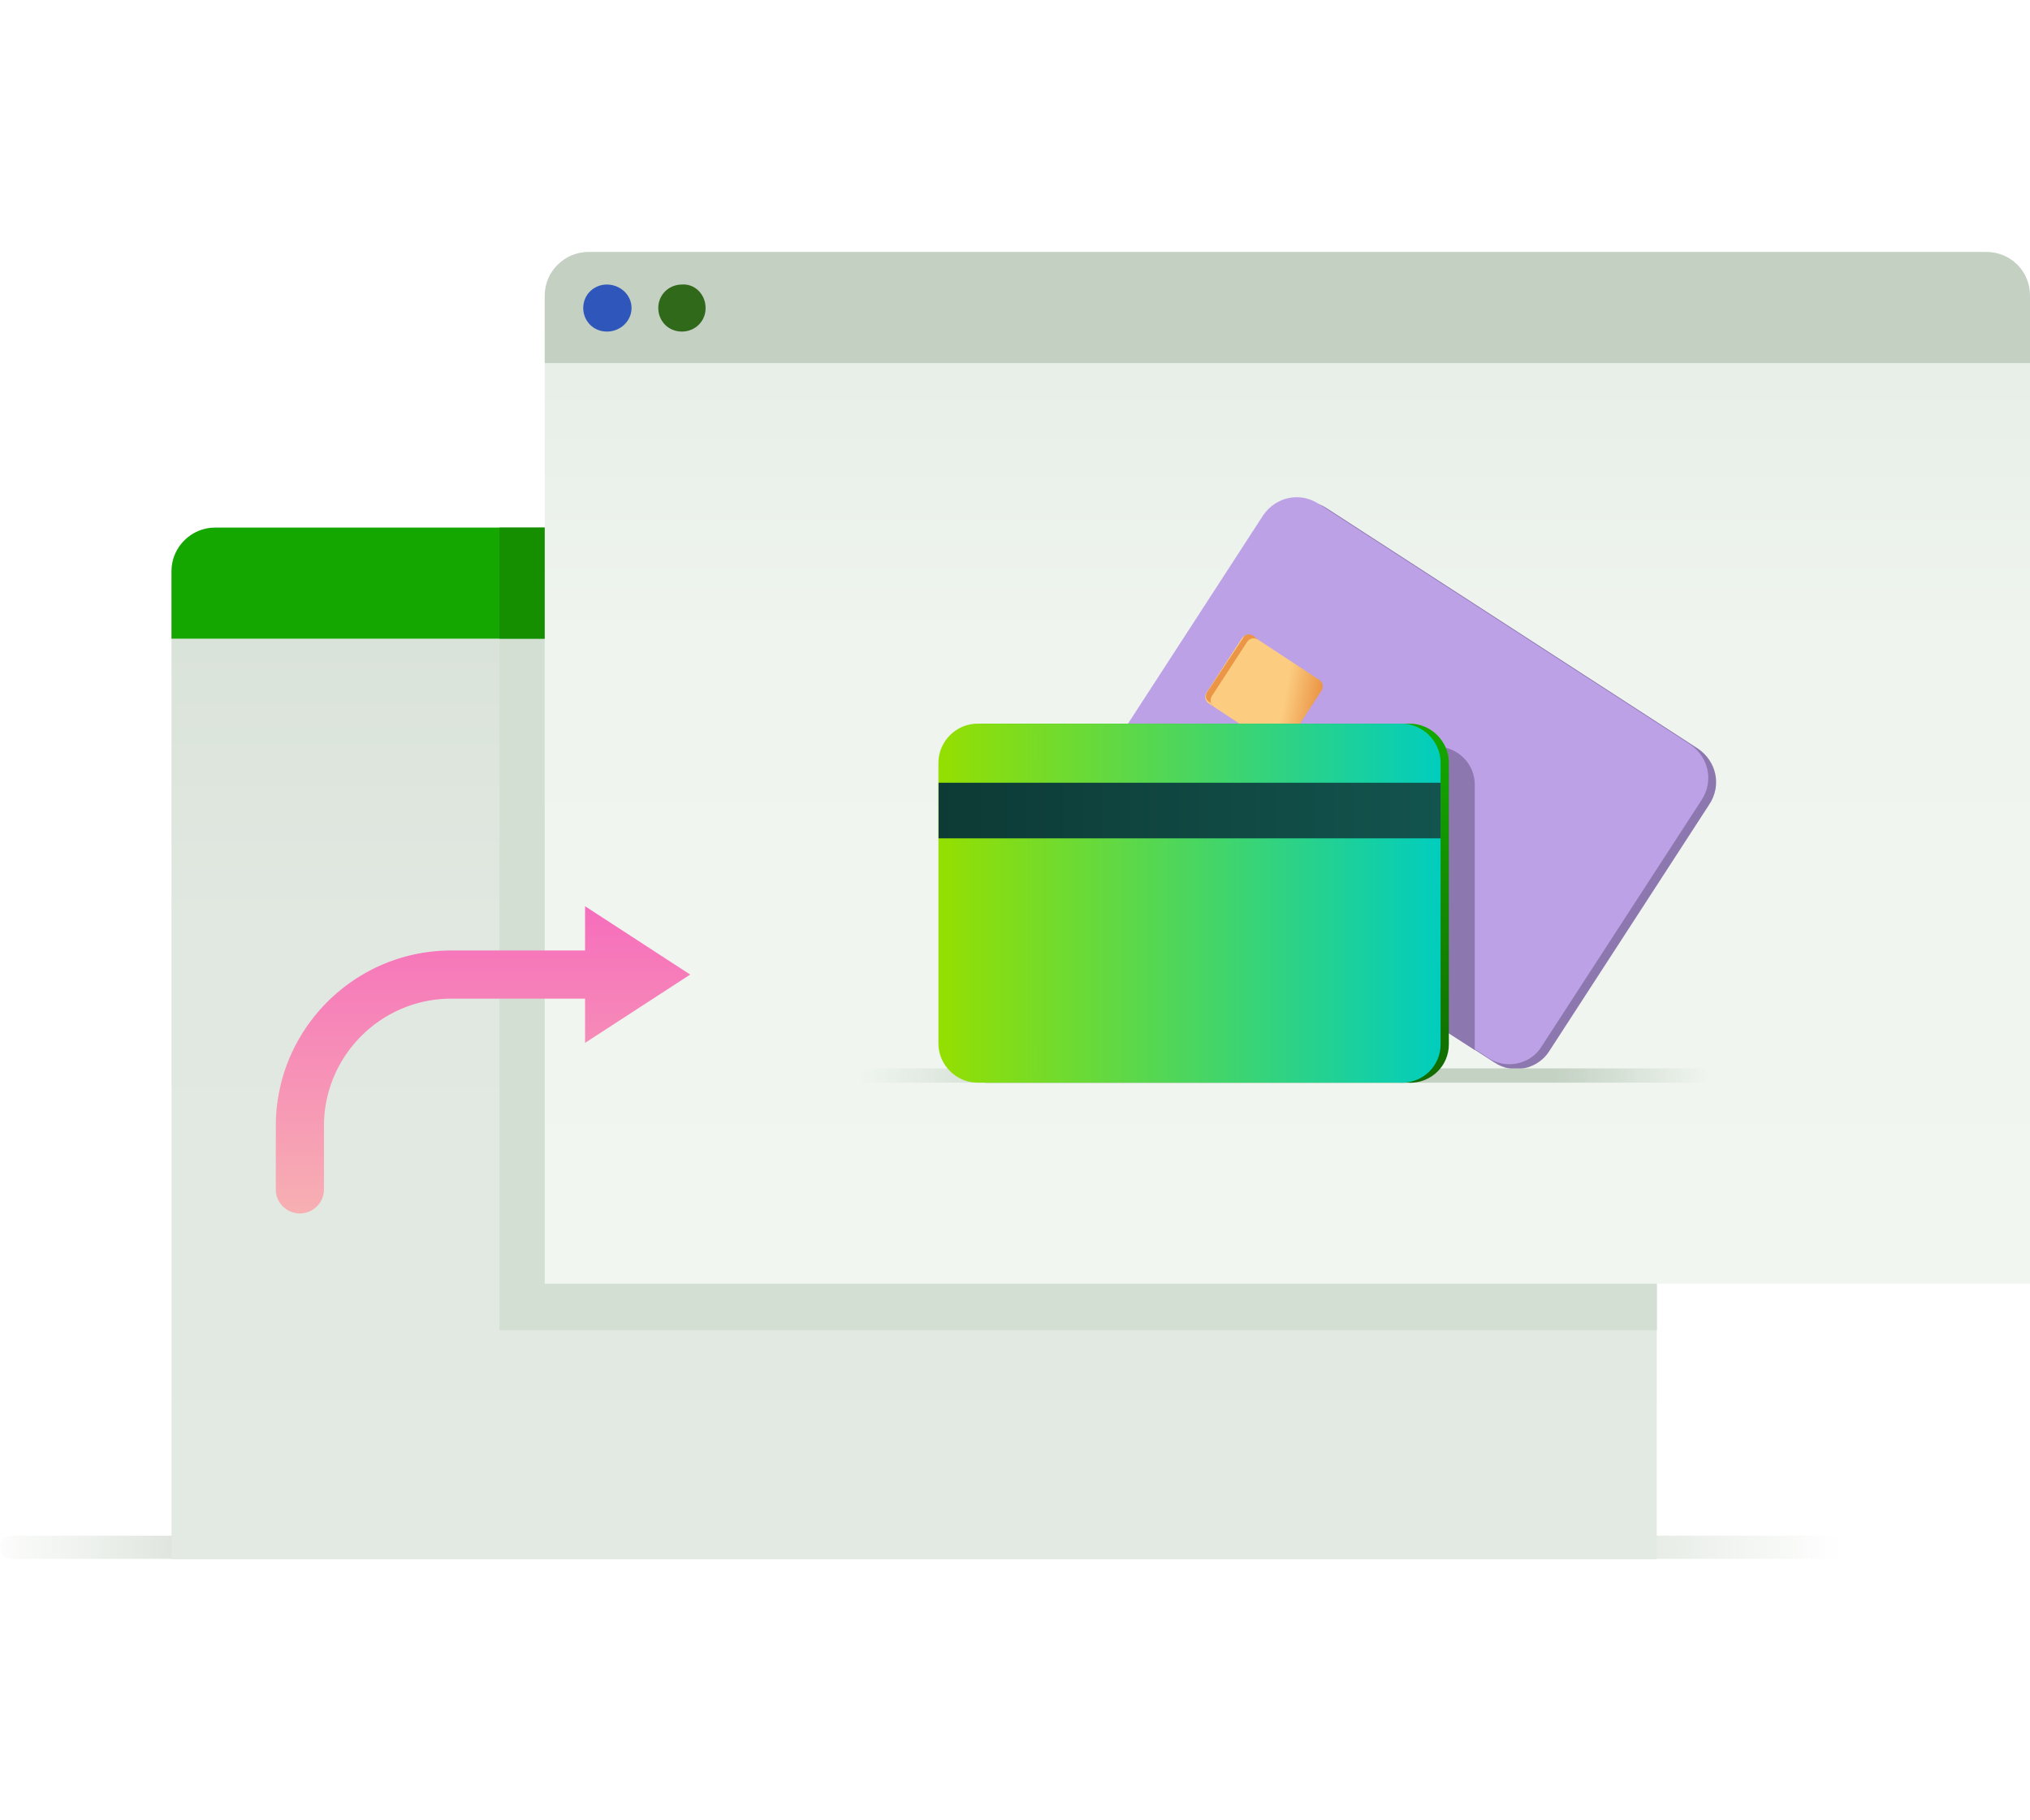 <svg fill="none" xmlns="http://www.w3.org/2000/svg" viewBox="0 0 145 130" aria-hidden="true" role="img"><g clip-path="url(#clip0_50693_21660)"><path d="M0 110.5c0 .49.35.83.83.83h130c.48 0 .83-.35.83-.83s-.35-.83-.83-.83H.83c-.48 0-.83.35-.83.83z" fill="url(#paint0_linear_50693_21660-uid-4)"></path><path d="M118.34 111.36V41.12c0-1.89-1.41-3.44-3.1-3.44H15.35c-1.69 0-3.1 1.54-3.1 3.44v70.24h106.09z" fill="url(#paint1_linear_50693_21660-uid-4)"></path><path d="M118.34 41.12c0-1.89-1.41-3.44-3.1-3.44H35.68V95h82.67V41.12h-.01z" fill="#D4DFD4"></path><path d="M115.24 37.68H15.35c-1.69 0-3.1 1.4-3.1 3.09v4.84h106.09v-4.84c0-1.68-1.34-3.09-3.1-3.09z" fill="#14A700"></path><path d="M35.68 45.61h82.67v-4.84c0-1.68-1.34-3.09-3.1-3.09H35.68v7.93z" fill="#158E00"></path><path d="M145 91.68V21.44c0-1.89-1.41-3.44-3.1-3.44H42.01c-1.69 0-3.1 1.54-3.1 3.44v70.24H145z" fill="url(#paint2_linear_50693_21660-uid-4)"></path><path d="M141.9 18H42.01c-1.69 0-3.1 1.4-3.1 3.09v4.84H145v-4.84c0-1.68-1.34-3.09-3.1-3.09z" fill="#C4D0C2"></path><path d="M50.4 22c0 .98-.78 1.68-1.69 1.68-.99 0-1.69-.77-1.69-1.68 0-.98.78-1.68 1.69-1.68.92-.07 1.69.7 1.69 1.68z" fill="url(#paint3_radial_50693_21660-uid-4)"></path><path d="M45.11 22c0 .91-.78 1.68-1.76 1.68s-1.69-.77-1.69-1.68c0-.98.78-1.68 1.69-1.68.91 0 1.76.7 1.76 1.68z" fill="url(#paint4_radial_50693_21660-uid-4)"></path><path d="M106.74 75.88L80.17 58.69c-1.31-.89-1.73-2.62-.8-4.01l11.41-17.57c.89-1.31 2.62-1.73 4.01-.8l26.49 17.15c1.31.89 1.73 2.62.8 4.01l-11.4 17.57c-.8 1.31-2.62 1.73-3.93.84h-.01z" fill="#8D77AF"></path><path d="M106.23 75.5L79.62 58.39c-1.31-.89-1.73-2.62-.8-4.01l11.4-17.57c.89-1.31 2.62-1.73 4.01-.8l26.49 17.15c1.31.89 1.73 2.62.8 4.01l-11.41 17.57c-.76 1.27-2.58 1.69-3.89.76h.01z" fill="#BDA1E7"></path><path d="M91.11 53.37l-4.77-3.13c-.3-.21-.3-.55-.17-.76l2.53-3.89c.21-.3.55-.3.76-.17l4.77 3.13c.3.21.3.55.17.76l-2.53 3.89c-.08.21-.46.3-.76.17z" fill="url(#paint5_linear_50693_21660-uid-4)"></path><path d="M86.72 50.49c-.3-.21-.3-.55-.17-.76l2.53-3.89c.21-.3.55-.3.76-.17l-.3-.25c-.3-.21-.63-.13-.76.17l-2.53 3.8c-.21.3-.13.63.17.76" fill="#EB9546"></path><path d="M102.6 53.32H79.49l-.72 1.1c-.93 1.39-.51 3.13.8 4.01l24.12 15.5 1.65 1.06V56.11c.04-1.56-1.22-2.79-2.75-2.79h.01z" fill="#8D77AF"></path><path d="M61.71 76.3h59.94c.21 0 .38.21.38.51 0 .3-.17.51-.38.51H61.71c-.21 0-.38-.21-.38-.51 0-.3.17-.51.38-.51z" fill="url(#paint6_linear_50693_21660-uid-4)"></path><path d="M100.7 77.32H70.41c-1.52 0-2.79-1.27-2.79-2.79V54.47c0-1.52 1.27-2.79 2.79-2.79h30.29c1.52 0 2.79 1.27 2.79 2.79v20.11c0 1.52-1.22 2.75-2.79 2.75v-.01z" fill="url(#paint7_linear_50693_21660-uid-4)"></path><path d="M100.11 77.32H69.82c-1.52 0-2.79-1.27-2.79-2.79V54.47c0-1.52 1.27-2.79 2.79-2.79h30.29c1.52 0 2.79 1.27 2.79 2.79v20.11c0 1.52-1.22 2.75-2.79 2.75v-.01z" fill="url(#paint8_linear_50693_21660-uid-4)"></path><path d="M102.9 55.9H67.04v3.97h35.86V55.9z" fill="url(#paint9_linear_50693_21660-uid-4)"></path><path d="M32.24 67.88h9.55v-3.16l7.51 4.88-7.51 4.88v-3.16h-9.55c-5.02 0-9.1 4.08-9.1 9.1v4.52a1.72 1.72 0 11-3.44 0v-4.52c0-6.92 5.63-12.54 12.54-12.54z" fill="url(#paint10_linear_50693_21660-uid-4)"></path></g><defs><linearGradient id="paint0_linear_50693_21660-uid-4" x1="0" y1="110.5" x2="131.65" y2="110.5" gradientUnits="userSpaceOnUse"><stop stop-color="#C4D0C2" stop-opacity=".05"></stop><stop offset=".05" stop-color="#C4D0C2" stop-opacity=".3"></stop><stop offset=".09" stop-color="#C4D0C2" stop-opacity=".51"></stop><stop offset=".14" stop-color="#C4D0C2" stop-opacity=".69"></stop><stop offset=".18" stop-color="#C4D0C2" stop-opacity=".82"></stop><stop offset=".22" stop-color="#C4D0C2" stop-opacity=".92"></stop><stop offset=".27" stop-color="#C4D0C2" stop-opacity=".98"></stop><stop offset=".31" stop-color="#C4D0C2"></stop><stop offset=".37" stop-color="#C4D0C2"></stop><stop offset=".75" stop-color="#C4D0C2"></stop><stop offset=".8" stop-color="#C4D0C2" stop-opacity=".79"></stop><stop offset=".94" stop-color="#C4D0C2" stop-opacity=".23"></stop><stop offset="1" stop-color="#C4D0C2" stop-opacity="0"></stop></linearGradient><linearGradient id="paint1_linear_50693_21660-uid-4" x1="65.3" y1="111.36" x2="65.3" y2="37.68" gradientUnits="userSpaceOnUse"><stop stop-color="#E3EAE3"></stop><stop offset=".61" stop-color="#E1E8E1"></stop><stop offset=".89" stop-color="#DAE3DA"></stop><stop offset="1" stop-color="#D4DFD4"></stop></linearGradient><linearGradient id="paint2_linear_50693_21660-uid-4" x1="91.95" y1="91.68" x2="91.95" y2="18" gradientUnits="userSpaceOnUse"><stop stop-color="#F1F6F1"></stop><stop offset=".62" stop-color="#EFF4EF"></stop><stop offset=".91" stop-color="#E7EEE7"></stop><stop offset="1" stop-color="#E3EAE3"></stop></linearGradient><linearGradient id="paint5_linear_50693_21660-uid-4" x1="86.29" y1="48.65" x2="94.33" y2="50.14" gradientUnits="userSpaceOnUse"><stop offset=".23" stop-color="#FCCD81"></stop><stop offset=".68" stop-color="#FCCD81"></stop><stop offset=".99" stop-color="#EB9546"></stop></linearGradient><linearGradient id="paint6_linear_50693_21660-uid-4" x1="61.33" y1="76.81" x2="122.03" y2="76.81" gradientUnits="userSpaceOnUse"><stop stop-color="#C3D2C3" stop-opacity="0"></stop><stop offset=".26" stop-color="#C3D2C3"></stop><stop offset=".34" stop-color="#C3D2C3"></stop><stop offset=".82" stop-color="#C3D2C3"></stop><stop offset="1" stop-color="#C3D2C3" stop-opacity=".01"></stop></linearGradient><linearGradient id="paint7_linear_50693_21660-uid-4" x1="85.56" y1="77.36" x2="85.56" y2="51.7" gradientUnits="userSpaceOnUse"><stop stop-color="#126B00"></stop><stop offset="1" stop-color="#14A800"></stop></linearGradient><linearGradient id="paint8_linear_50693_21660-uid-4" x1="67.03" y1="64.5" x2="102.9" y2="64.5" gradientUnits="userSpaceOnUse"><stop stop-color="#95DF00"></stop><stop offset="1" stop-color="#01CDBE"></stop></linearGradient><linearGradient id="paint9_linear_50693_21660-uid-4" x1="67.03" y1="57.89" x2="102.9" y2="57.89" gradientUnits="userSpaceOnUse"><stop stop-color="#0D3A35"></stop><stop offset="1" stop-color="#13544E"></stop></linearGradient><linearGradient id="paint10_linear_50693_21660-uid-4" x1="34.51" y1="86.7" x2="34.51" y2="64.63" gradientUnits="userSpaceOnUse"><stop stop-color="#F7B0B2"></stop><stop offset="1" stop-color="#F66DBC"></stop></linearGradient><radialGradient id="paint3_radial_50693_21660-uid-4" cx="0" cy="0" r="1" gradientUnits="userSpaceOnUse" gradientTransform="matrix(1.716 0 0 1.71 59.108 16.799)"><stop stop-color="#4EA32F"></stop><stop offset=".34" stop-color="#4DA02E"></stop><stop offset=".56" stop-color="#48972B"></stop><stop offset=".76" stop-color="#418826"></stop><stop offset=".93" stop-color="#36741F"></stop><stop offset="1" stop-color="#31691B"></stop></radialGradient><radialGradient id="paint4_radial_50693_21660-uid-4" cx="0" cy="0" r="1" gradientUnits="userSpaceOnUse" gradientTransform="matrix(1.716 0 0 1.71 53.763 16.799)"><stop stop-color="#5DC8BC"></stop><stop offset=".27" stop-color="#5CC5BC"></stop><stop offset=".45" stop-color="#58BCBC"></stop><stop offset=".6" stop-color="#52ADBC"></stop><stop offset=".73" stop-color="#4A98BB"></stop><stop offset=".86" stop-color="#3F7DBB"></stop><stop offset=".98" stop-color="#315CBA"></stop><stop offset="1" stop-color="#2F56BA"></stop></radialGradient><clipPath id="clip0_50693_21660-uid-4"><rect width="145" height="130" fill="#fff"></rect></clipPath></defs></svg>